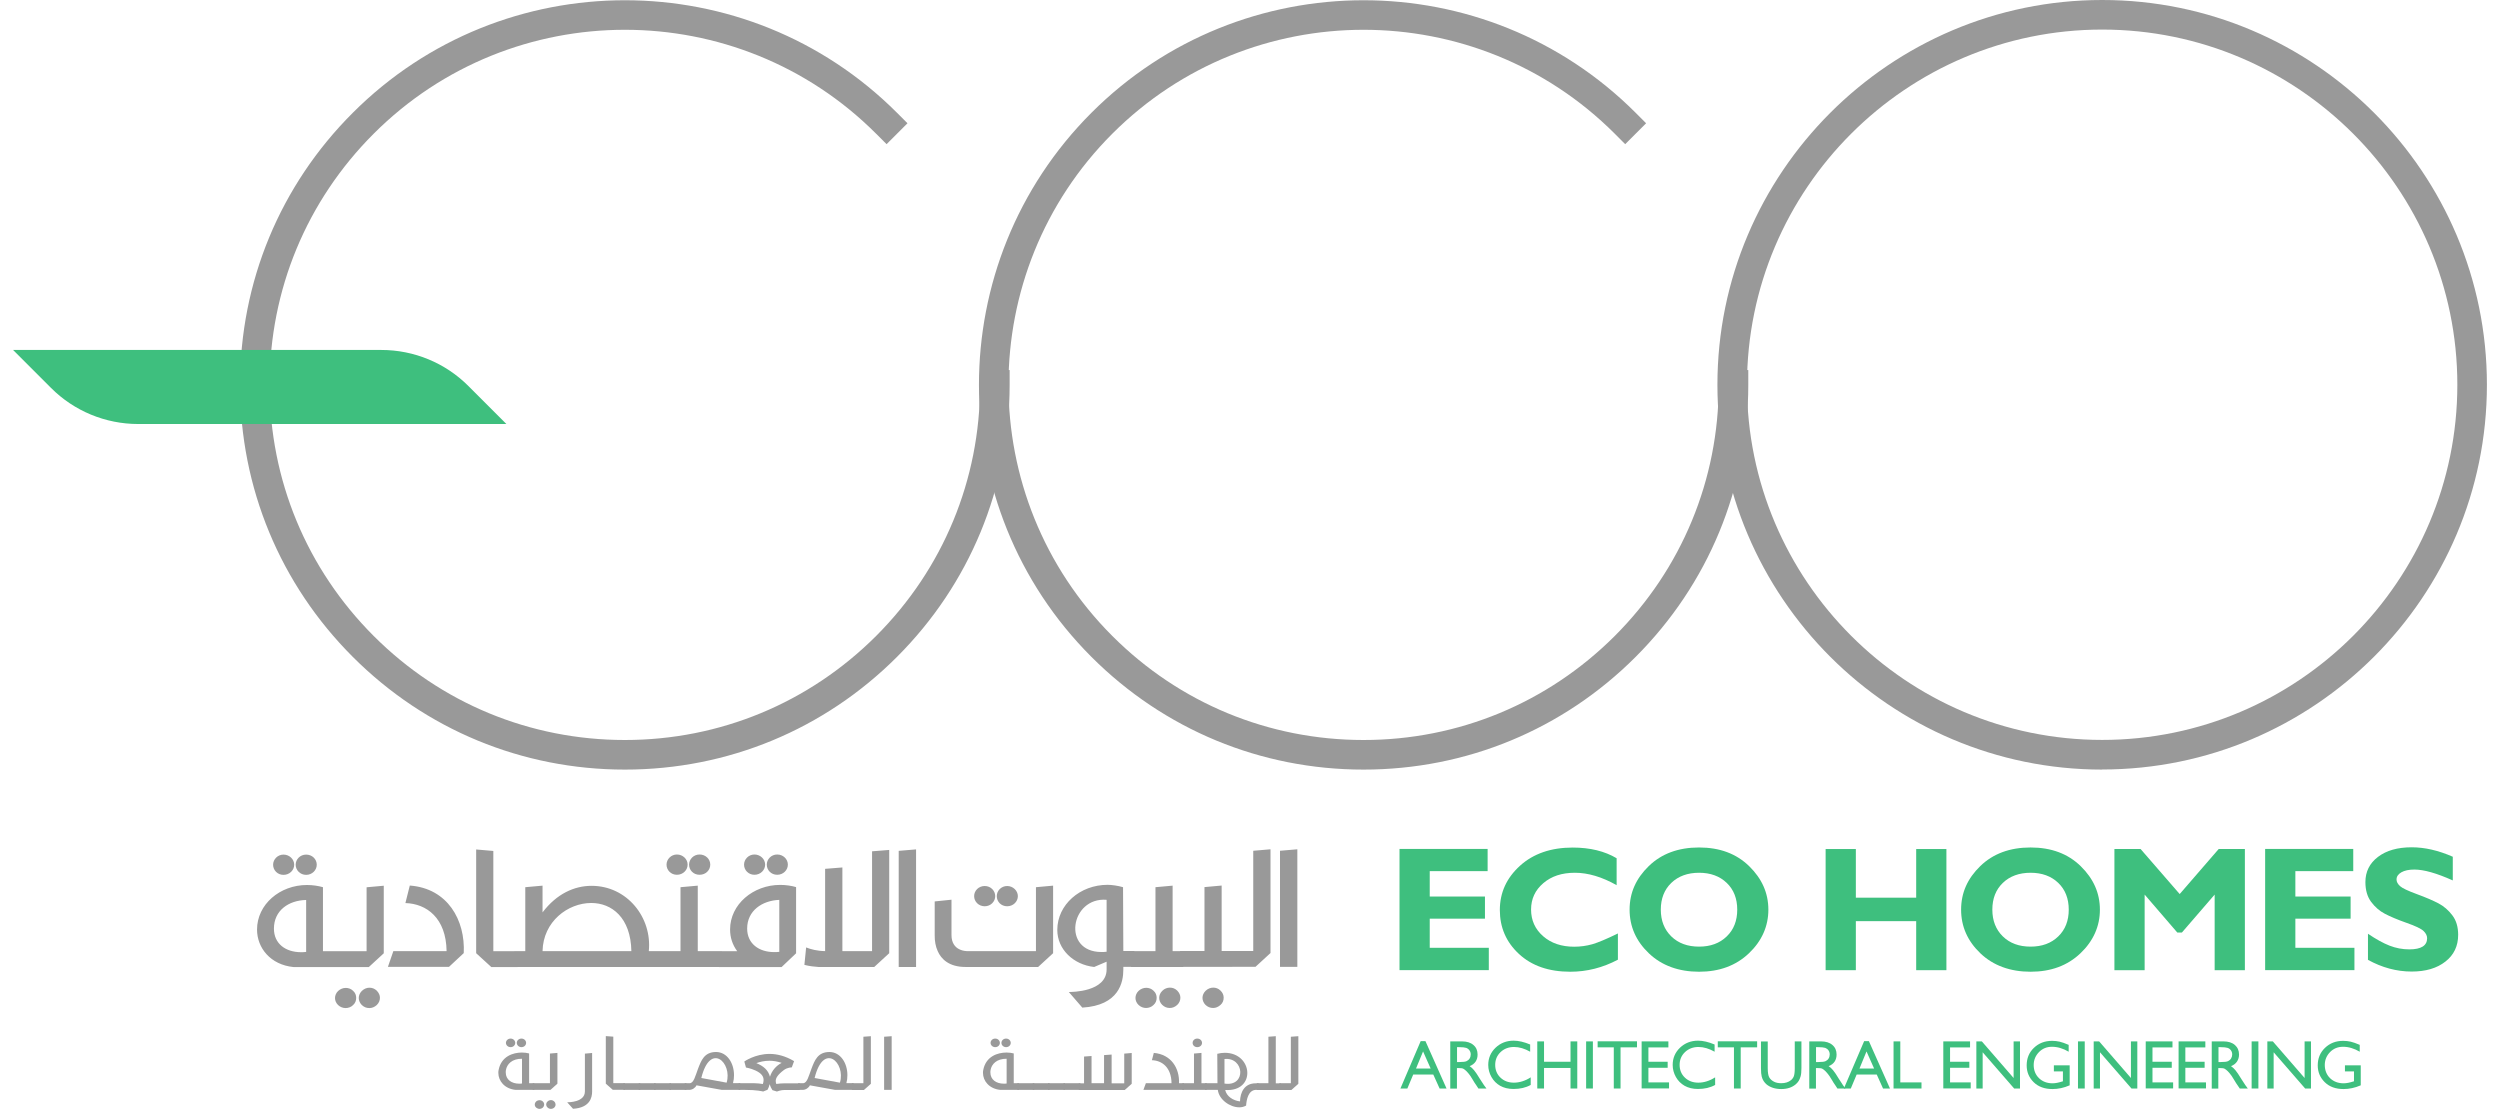<svg width="124" height="55" viewBox="0 0 124 55" fill="none" xmlns="http://www.w3.org/2000/svg">
<path d="M16.014 47.179H16.544V47.967H14.565C13.406 47.854 12.749 47.007 12.749 46.106C12.749 44.86 13.881 43.896 15.226 43.896C15.521 43.896 15.792 43.941 16.019 44.005V47.184L16.014 47.179ZM14.592 42.891C14.592 43.158 14.366 43.393 14.062 43.393C13.759 43.393 13.546 43.158 13.546 42.891C13.546 42.623 13.773 42.388 14.062 42.388C14.352 42.388 14.592 42.614 14.592 42.891ZM15.185 44.639C14.316 44.657 13.587 45.159 13.587 46.06C13.587 46.812 14.171 47.229 14.932 47.229C15.009 47.229 15.09 47.229 15.185 47.215V44.639ZM15.711 42.891C15.711 43.158 15.484 43.393 15.185 43.393C14.887 43.393 14.665 43.158 14.665 42.891C14.665 42.623 14.887 42.388 15.185 42.388C15.484 42.388 15.711 42.614 15.711 42.891ZM16.399 47.967V47.179H18.183V44.009L19.035 43.932V47.283L18.292 47.967H16.395H16.399ZM17.667 49.493C17.667 49.624 17.626 49.751 17.513 49.851C17.418 49.951 17.273 50 17.142 50C17.011 50 16.875 49.951 16.77 49.851C16.666 49.751 16.616 49.624 16.616 49.502C16.616 49.38 16.671 49.244 16.775 49.149C16.879 49.054 17.015 49 17.151 49C17.278 49 17.414 49.045 17.513 49.145C17.626 49.244 17.667 49.371 17.667 49.493ZM18.845 49.493C18.845 49.624 18.79 49.751 18.686 49.851C18.573 49.951 18.455 50 18.319 50C18.174 50 18.052 49.951 17.943 49.846C17.848 49.751 17.794 49.62 17.794 49.498C17.794 49.376 17.848 49.249 17.948 49.149C18.061 49.04 18.197 48.99 18.324 48.99C18.46 48.99 18.577 49.036 18.686 49.135C18.79 49.244 18.845 49.362 18.845 49.489V49.493ZM19.239 47.962L19.51 47.175H22.151C22.128 45.531 21.159 44.824 20.108 44.792L20.326 43.923C22.209 44.063 23.083 45.644 23.002 47.274L22.268 47.958H19.239V47.962ZM24.365 47.962L23.618 47.279V42.134L24.469 42.207V47.179H25.669V47.967H24.36L24.365 47.962ZM25.511 47.962V47.175H26.054V44.005L26.91 43.928V45.254C27.616 44.326 28.491 43.937 29.342 43.937C31.104 43.937 32.349 45.508 32.181 47.175H32.707V47.962H25.511ZM26.91 47.175H31.316C31.285 45.508 30.338 44.788 29.328 44.788C28.169 44.788 26.942 45.703 26.91 47.175ZM32.553 47.962V47.175H33.753V44.005L34.609 43.928V47.175H35.813V47.962H32.553ZM34.106 42.886C34.106 43.153 33.88 43.389 33.576 43.389C33.273 43.389 33.06 43.153 33.06 42.886C33.06 42.619 33.286 42.383 33.576 42.383C33.866 42.383 34.106 42.61 34.106 42.886ZM35.229 42.886C35.229 43.153 35.012 43.389 34.699 43.389C34.387 43.389 34.178 43.153 34.178 42.886C34.178 42.619 34.4 42.383 34.699 42.383C34.998 42.383 35.229 42.61 35.229 42.886ZM39.481 47.288L38.766 47.967H35.659V47.179H36.565C36.33 46.858 36.212 46.5 36.212 46.101C36.212 44.856 37.358 43.891 38.698 43.891C38.992 43.891 39.269 43.937 39.486 44V47.288H39.481ZM37.951 42.886C37.951 43.153 37.724 43.389 37.421 43.389C37.117 43.389 36.905 43.153 36.905 42.886C36.905 42.619 37.131 42.383 37.421 42.383C37.711 42.383 37.951 42.61 37.951 42.886ZM38.653 44.634C37.806 44.666 37.059 45.168 37.059 46.056C37.059 46.808 37.647 47.224 38.399 47.224C38.476 47.224 38.558 47.224 38.653 47.211V44.634ZM39.078 42.886C39.078 43.153 38.852 43.389 38.549 43.389C38.245 43.389 38.032 43.153 38.032 42.886C38.032 42.619 38.254 42.383 38.549 42.383C38.843 42.383 39.078 42.61 39.078 42.886ZM44.105 42.157V47.279L43.362 47.962H40.908C40.808 47.962 40.704 47.962 40.596 47.962C40.401 47.949 40.161 47.926 39.898 47.858L39.984 46.993C40.215 47.084 40.528 47.17 40.926 47.175V43.094L41.782 43.026C41.782 43.072 41.782 43.248 41.782 43.552C41.782 44.077 41.782 45.109 41.782 47.175H43.254V42.225L44.105 42.157ZM44.576 42.202L45.437 42.13V47.962H44.576V42.202ZM51.383 47.175V44.005L52.234 43.928V47.279L51.491 47.962H47.891C47.071 47.962 46.682 47.569 46.51 47.175C46.406 46.944 46.356 46.676 46.361 46.382V44.711L47.194 44.625V46.382C47.194 46.776 47.379 46.98 47.565 47.075C47.678 47.134 47.8 47.166 47.941 47.175H51.378H51.383ZM49.363 44.448C49.363 44.715 49.141 44.951 48.842 44.951C48.543 44.951 48.317 44.72 48.317 44.448C48.317 44.177 48.543 43.946 48.842 43.946C49.141 43.946 49.363 44.181 49.363 44.448ZM50.486 44.448C50.486 44.715 50.26 44.951 49.956 44.951C49.653 44.951 49.44 44.72 49.44 44.448C49.44 44.177 49.666 43.946 49.956 43.946C50.246 43.946 50.486 44.181 50.486 44.448ZM55.717 48.098C55.717 48.719 55.504 49.869 53.683 49.978L53.013 49.203C53.158 49.203 54.888 49.203 54.888 48.08V47.7C54.788 47.745 54.634 47.804 54.503 47.863L54.272 47.962C53.248 47.849 52.442 47.093 52.442 46.124C52.442 44.874 53.57 43.887 54.933 43.887C55.141 43.887 55.463 43.932 55.703 44.005L55.717 47.17H56.264V47.958H55.717V48.094V48.098ZM54.888 44.63C53.09 44.485 52.655 47.22 54.634 47.22C54.711 47.22 54.793 47.22 54.888 47.206V44.63ZM56.102 47.962V47.175H57.311V44.005L58.162 43.928V47.175H58.692V47.962H56.097H56.102ZM57.37 49.489C57.37 49.62 57.329 49.747 57.215 49.846C57.12 49.946 56.975 49.996 56.844 49.996C56.713 49.996 56.577 49.946 56.473 49.846C56.369 49.747 56.319 49.62 56.319 49.498C56.319 49.376 56.373 49.24 56.477 49.145C56.581 49.049 56.717 48.995 56.853 48.995C56.98 48.995 57.116 49.04 57.215 49.14C57.329 49.24 57.37 49.366 57.37 49.489ZM58.547 49.489C58.547 49.62 58.493 49.747 58.388 49.846C58.275 49.946 58.157 49.996 58.022 49.996C57.877 49.996 57.754 49.946 57.646 49.842C57.546 49.747 57.496 49.615 57.496 49.493C57.496 49.371 57.546 49.244 57.65 49.145C57.754 49.036 57.899 48.986 58.026 48.986C58.162 48.986 58.28 49.031 58.388 49.131C58.493 49.24 58.547 49.357 58.547 49.484V49.489ZM58.533 47.958V47.17H59.742V44L60.594 43.923V47.17H61.124V47.958H58.529H58.533ZM60.694 49.489C60.694 49.62 60.648 49.747 60.535 49.846C60.422 49.946 60.3 49.996 60.173 49.996C60.028 49.996 59.901 49.946 59.792 49.842C59.697 49.747 59.643 49.615 59.643 49.493C59.643 49.371 59.697 49.244 59.797 49.145C59.91 49.036 60.046 48.986 60.182 48.986C60.309 48.986 60.431 49.031 60.535 49.131C60.639 49.23 60.694 49.348 60.694 49.484V49.489ZM60.97 47.958V47.17H62.161V42.198L63.017 42.125V47.27L62.274 47.953H60.965L60.97 47.958ZM63.488 42.198L64.348 42.125V47.958H63.488V42.198Z" fill="#999999"/>
<path d="M26.249 53.727H26.502V54.058H25.574C25.031 54.004 24.718 53.619 24.718 53.216C24.718 53.166 24.718 53.116 24.732 53.066C24.863 52.396 25.443 52.206 25.887 52.206C26.022 52.206 26.145 52.224 26.244 52.251V53.727H26.249ZM25.891 52.514C25.397 52.509 25.144 52.781 25.094 53.075C25.085 53.116 25.085 53.157 25.085 53.193C25.085 53.551 25.375 53.75 25.751 53.75C25.796 53.75 25.846 53.75 25.891 53.741V52.514ZM25.556 51.726C25.556 51.844 25.456 51.939 25.325 51.939C25.194 51.939 25.094 51.839 25.094 51.726C25.094 51.613 25.194 51.513 25.325 51.513C25.456 51.513 25.556 51.613 25.556 51.726ZM26.095 51.726C26.095 51.844 25.995 51.939 25.864 51.939C25.733 51.939 25.633 51.839 25.633 51.726C25.633 51.613 25.733 51.513 25.864 51.513C25.995 51.513 26.095 51.613 26.095 51.726Z" fill="#999999"/>
<path d="M26.421 54.058V53.727H27.277V52.256L27.648 52.224V53.75L27.304 54.058H26.421ZM26.991 54.783C26.991 54.837 26.969 54.891 26.924 54.937C26.878 54.977 26.819 55 26.761 55C26.702 55 26.643 54.977 26.593 54.937C26.548 54.896 26.525 54.842 26.525 54.787C26.525 54.733 26.548 54.678 26.593 54.633C26.638 54.592 26.702 54.57 26.761 54.57C26.815 54.57 26.878 54.588 26.924 54.633C26.969 54.674 26.991 54.733 26.991 54.783ZM27.558 54.783C27.558 54.837 27.535 54.891 27.49 54.937C27.444 54.977 27.386 55 27.327 55C27.263 55 27.204 54.977 27.159 54.932C27.114 54.891 27.091 54.837 27.091 54.783C27.091 54.728 27.114 54.674 27.159 54.633C27.204 54.588 27.268 54.565 27.327 54.565C27.386 54.565 27.44 54.588 27.485 54.629C27.53 54.669 27.553 54.724 27.553 54.783H27.558Z" fill="#999999"/>
<path d="M29.369 52.228V54.144C29.369 54.425 29.269 54.946 28.422 54.995L28.133 54.674C28.201 54.674 29.011 54.674 29.011 54.135V52.26L29.369 52.228Z" fill="#999999"/>
<path d="M30.397 54.058L30.048 53.75V51.391L30.42 51.418V53.723H30.995V54.053H30.397V54.058Z" fill="#999999"/>
<path d="M31.76 54.058H30.918V53.727H31.76V54.058Z" fill="#999999"/>
<path d="M32.521 54.058H31.679V53.727H32.521V54.058Z" fill="#999999"/>
<path d="M33.282 54.058H32.44V53.727H33.282V54.058Z" fill="#999999"/>
<path d="M34.047 54.058H33.205V53.727H34.047V54.058Z" fill="#999999"/>
<path d="M36.719 53.727V54.058H35.8L34.545 53.832C34.491 53.954 34.342 54.058 34.192 54.058H33.961V53.727H34.206C34.409 53.727 34.486 53.374 34.622 53.012C34.781 52.6 34.93 52.179 35.519 52.179C36.058 52.183 36.407 52.718 36.407 53.329C36.407 53.465 36.393 53.587 36.357 53.723H36.71L36.719 53.727ZM36.04 53.7C36.339 52.718 35.229 51.658 34.785 53.469L36.04 53.7Z" fill="#999999"/>
<path d="M36.633 53.727H37.407C37.534 53.727 37.724 53.746 37.837 53.768C37.86 53.705 37.874 53.637 37.874 53.569C37.874 53.406 37.788 53.243 37.475 53.098C37.213 52.98 37 52.949 37 52.949L36.918 52.65C36.918 52.65 37.448 52.274 38.173 52.274C38.53 52.274 38.943 52.369 39.386 52.632L39.273 52.944C39.273 52.944 39.065 52.935 38.879 53.075C38.562 53.315 38.476 53.478 38.476 53.619C38.476 53.673 38.49 53.723 38.503 53.764C38.607 53.746 38.798 53.732 38.938 53.732H39.672V54.063H38.929C38.734 54.058 38.535 54.14 38.535 54.14L38.313 54.072C38.259 53.995 38.209 53.891 38.177 53.773C38.15 53.886 38.114 53.968 38.069 54.053L37.851 54.14C37.81 54.13 37.552 54.058 36.932 54.058H36.633V53.727ZM37.516 52.731C37.86 52.872 38.1 53.066 38.191 53.406C38.281 53.112 38.49 52.862 38.77 52.718C38.553 52.645 38.349 52.613 38.164 52.613C37.906 52.613 37.688 52.668 37.516 52.731Z" fill="#999999"/>
<path d="M42.339 53.727V54.058H41.42L40.17 53.832C40.115 53.954 39.966 54.058 39.816 54.058H39.586V53.727H39.83C40.034 53.727 40.111 53.374 40.247 53.012C40.405 52.6 40.555 52.179 41.143 52.179C41.682 52.183 42.031 52.718 42.031 53.329C42.031 53.465 42.017 53.587 41.981 53.723H42.334L42.339 53.727ZM41.66 53.7C41.959 52.718 40.849 51.658 40.405 53.469L41.66 53.7Z" fill="#999999"/>
<path d="M42.253 54.058V53.727H42.824V51.422L43.195 51.395V53.755L42.851 54.063H42.253V54.058Z" fill="#999999"/>
<path d="M43.852 51.422L44.227 51.395V54.058H43.852V51.422Z" fill="#999999"/>
<path d="M50.287 53.727H50.54V54.058H49.612C49.069 54.004 48.756 53.619 48.756 53.216C48.756 53.166 48.756 53.116 48.77 53.066C48.901 52.396 49.481 52.206 49.924 52.206C50.06 52.206 50.183 52.224 50.282 52.251V53.727H50.287ZM49.929 52.514C49.435 52.509 49.182 52.781 49.132 53.075C49.123 53.116 49.123 53.157 49.123 53.193C49.123 53.551 49.413 53.75 49.789 53.75C49.834 53.75 49.884 53.75 49.929 53.741V52.514ZM49.594 51.726C49.594 51.844 49.494 51.939 49.363 51.939C49.231 51.939 49.132 51.839 49.132 51.726C49.132 51.613 49.231 51.513 49.363 51.513C49.494 51.513 49.594 51.613 49.594 51.726ZM50.133 51.726C50.133 51.844 50.033 51.939 49.902 51.939C49.77 51.939 49.671 51.839 49.671 51.726C49.671 51.613 49.77 51.513 49.902 51.513C50.033 51.513 50.133 51.613 50.133 51.726Z" fill="#999999"/>
<path d="M51.301 54.058H50.459V53.727H51.301V54.058Z" fill="#999999"/>
<path d="M52.062 54.058H51.22V53.727H52.062V54.058Z" fill="#999999"/>
<path d="M52.823 54.058H51.98V53.727H52.823V54.058Z" fill="#999999"/>
<path d="M53.588 54.058H52.746V53.727H53.588V54.058Z" fill="#999999"/>
<path d="M53.769 53.727V52.405L54.141 52.378V53.727H54.761V52.333L55.137 52.306V53.732H55.762V52.26L56.133 52.228V53.755L55.789 54.063H53.507V53.732H53.769V53.727Z" fill="#999999"/>
<path d="M58.728 53.727V54.058H56.713L56.835 53.727H58.108C58.099 52.94 57.632 52.6 57.134 52.586L57.229 52.224C58.085 52.296 58.511 52.98 58.479 53.727H58.728Z" fill="#999999"/>
<path d="M58.642 54.058V53.727H59.222V52.256L59.593 52.224V53.727H59.856V54.058H58.642ZM59.62 51.726C59.62 51.844 59.521 51.939 59.385 51.939C59.249 51.939 59.154 51.844 59.154 51.726C59.154 51.608 59.253 51.513 59.385 51.513C59.516 51.513 59.62 51.608 59.62 51.726Z" fill="#999999"/>
<path d="M62.428 53.727V54.058H62.279C61.912 54.081 61.826 54.552 61.807 54.837C61.699 54.896 61.59 54.923 61.468 54.923C61.006 54.923 60.462 54.543 60.404 54.058H59.77V53.727H60.386L60.377 52.269C60.499 52.238 60.621 52.219 60.748 52.219C62.161 52.219 62.31 54.167 60.77 54.063C60.838 54.38 61.164 54.592 61.504 54.629C61.518 54.176 61.721 53.736 62.279 53.732H62.428V53.727ZM60.739 53.746C61.835 53.909 61.721 52.423 60.734 52.527V53.746H60.739Z" fill="#999999"/>
<path d="M62.333 54.058V53.727H62.913V51.422L63.279 51.395V53.732H63.537V54.063H62.333V54.058Z" fill="#999999"/>
<path d="M63.456 54.058V53.727H64.026V51.422L64.398 51.395V53.755L64.054 54.063H63.456V54.058Z" fill="#999999"/>
<path d="M30.995 38.172C25.896 38.172 21.104 36.188 17.5 32.583C13.895 28.979 11.907 24.187 11.907 19.088C11.907 13.989 13.89 9.198 17.5 5.593C24.94 -1.848 37.05 -1.848 44.49 5.593L45.011 6.114L43.974 7.151L43.453 6.63C36.583 -0.24 25.407 -0.24 18.537 6.63C15.208 9.958 13.374 14.383 13.374 19.088C13.374 23.793 15.208 28.218 18.537 31.546C21.865 34.875 26.29 36.704 30.995 36.704C35.7 36.704 40.124 34.87 43.453 31.546C46.782 28.218 48.611 23.793 48.611 19.088V18.355H50.078V19.088C50.078 24.183 48.095 28.979 44.49 32.583C40.885 36.188 36.094 38.172 30.995 38.172Z" fill="#999999"/>
<path d="M67.631 38.172C62.532 38.172 57.741 36.188 54.136 32.583C46.696 25.143 46.696 13.033 54.136 5.593C61.577 -1.848 73.686 -1.848 81.127 5.593L81.647 6.114L80.61 7.151L80.09 6.63C73.22 -0.24 62.043 -0.24 55.173 6.63C48.303 13.5 48.303 24.676 55.173 31.546C58.502 34.875 62.926 36.704 67.631 36.704C72.337 36.704 76.761 34.87 80.09 31.546C83.418 28.218 85.248 23.793 85.248 19.088V18.355H86.715V19.088C86.715 24.183 84.731 28.979 81.127 32.583C77.522 36.188 72.731 38.172 67.631 38.172Z" fill="#999999"/>
<path d="M104.268 38.172C93.743 38.172 85.184 29.608 85.184 19.088C85.184 8.568 93.743 0 104.268 0C114.792 0 123.351 8.564 123.351 19.084C123.351 29.604 114.788 38.167 104.268 38.167V38.172ZM104.268 1.467C94.554 1.467 86.651 9.37 86.651 19.084C86.651 28.797 94.554 36.7 104.268 36.7C113.982 36.7 121.884 28.797 121.884 19.084C121.884 9.37 113.982 1.467 104.268 1.467Z" fill="#999999"/>
<path d="M25.117 21.031H6.853C5.232 21.031 3.674 20.388 2.528 19.238L0.649 17.358H18.913C20.534 17.358 22.092 18.001 23.237 19.151L25.117 21.031Z" fill="#3EBF7E"/>
<path d="M73.845 47.016V48.117H69.416V42.107H73.786V43.208H70.915V44.467H73.654V45.567H70.915V47.011H73.849L73.845 47.016Z" fill="#3EBF7E"/>
<path d="M80.248 46.287V47.6C79.496 47.999 78.708 48.198 77.889 48.198C76.82 48.198 75.973 47.904 75.339 47.315C74.705 46.726 74.392 46.002 74.392 45.137C74.392 44.272 74.728 43.543 75.393 42.94C76.059 42.338 76.933 42.039 78.006 42.039C78.862 42.039 79.591 42.216 80.185 42.569V43.905C79.456 43.493 78.767 43.289 78.115 43.289C77.463 43.289 76.951 43.461 76.548 43.805C76.145 44.149 75.941 44.584 75.941 45.114C75.941 45.644 76.141 46.088 76.539 46.436C76.938 46.785 77.454 46.957 78.079 46.957C78.387 46.957 78.686 46.916 78.975 46.835C79.261 46.753 79.691 46.572 80.257 46.296L80.248 46.287Z" fill="#3EBF7E"/>
<path d="M84.274 42.035C85.297 42.035 86.126 42.343 86.76 42.963C87.394 43.583 87.711 44.299 87.711 45.119C87.711 45.938 87.39 46.672 86.747 47.283C86.103 47.895 85.279 48.198 84.274 48.198C83.269 48.198 82.426 47.895 81.788 47.288C81.149 46.681 80.828 45.956 80.828 45.119C80.828 44.281 81.145 43.574 81.779 42.958C82.413 42.343 83.246 42.035 84.269 42.035H84.274ZM84.274 46.953C84.84 46.953 85.297 46.785 85.646 46.446C85.995 46.11 86.167 45.666 86.167 45.119C86.167 44.571 85.995 44.127 85.646 43.792C85.297 43.457 84.84 43.289 84.274 43.289C83.708 43.289 83.246 43.457 82.897 43.792C82.549 44.127 82.376 44.571 82.376 45.119C82.376 45.666 82.553 46.11 82.897 46.446C83.246 46.785 83.703 46.953 84.274 46.953Z" fill="#3EBF7E"/>
<path d="M96.542 42.112V48.121H95.043V45.689H92.05V48.121H90.551V42.112H92.05V44.525H95.043V42.112H96.542Z" fill="#3EBF7E"/>
<path d="M100.717 42.035C101.741 42.035 102.57 42.343 103.204 42.963C103.838 43.583 104.155 44.299 104.155 45.119C104.155 45.938 103.833 46.672 103.19 47.283C102.547 47.895 101.723 48.198 100.717 48.198C99.712 48.198 98.87 47.895 98.231 47.288C97.593 46.681 97.271 45.956 97.271 45.119C97.271 44.281 97.588 43.574 98.222 42.958C98.856 42.343 99.689 42.035 100.713 42.035H100.717ZM100.717 46.953C101.283 46.953 101.741 46.785 102.09 46.446C102.438 46.11 102.61 45.666 102.61 45.119C102.61 44.571 102.438 44.127 102.09 43.792C101.741 43.457 101.283 43.289 100.717 43.289C100.151 43.289 99.689 43.457 99.341 43.792C98.992 44.127 98.82 44.571 98.82 45.119C98.82 45.666 98.996 46.11 99.341 46.446C99.689 46.785 100.147 46.953 100.717 46.953Z" fill="#3EBF7E"/>
<path d="M108.117 44.34L110.046 42.112H111.346V48.121H109.847V44.371L108.221 46.255H107.995L106.374 44.371V48.121H104.875V42.112H106.174L108.108 44.34H108.117Z" fill="#3EBF7E"/>
<path d="M116.78 47.016V48.117H112.351V42.107H116.721V43.208H113.85V44.467H116.59V45.567H113.85V47.011H116.785L116.78 47.016Z" fill="#3EBF7E"/>
<path d="M121.658 42.496V43.669C120.861 43.312 120.227 43.13 119.751 43.13C119.479 43.13 119.267 43.176 119.108 43.266C118.95 43.357 118.868 43.475 118.868 43.624C118.868 43.737 118.927 43.846 119.04 43.95C119.153 44.054 119.434 44.186 119.878 44.349C120.322 44.512 120.679 44.666 120.947 44.806C121.214 44.947 121.445 45.146 121.635 45.399C121.83 45.653 121.925 45.979 121.925 46.368C121.925 46.925 121.712 47.369 121.291 47.695C120.87 48.026 120.313 48.189 119.62 48.189C118.873 48.189 118.153 47.994 117.451 47.609V46.314C117.854 46.586 118.207 46.781 118.519 46.903C118.832 47.025 119.158 47.089 119.502 47.089C120.091 47.089 120.385 46.903 120.385 46.536C120.385 46.409 120.326 46.291 120.209 46.178C120.091 46.065 119.81 45.929 119.357 45.771C118.909 45.612 118.556 45.463 118.288 45.322C118.026 45.187 117.799 44.987 117.609 44.734C117.419 44.48 117.324 44.149 117.324 43.751C117.324 43.235 117.532 42.818 117.949 42.501C118.365 42.184 118.922 42.026 119.62 42.026C120.263 42.026 120.938 42.179 121.653 42.492L121.658 42.496Z" fill="#3EBF7E"/>
<path d="M70.466 51.64H70.702L71.748 53.99H71.404L71.091 53.297H70.095L69.805 53.99H69.461L70.466 51.64ZM70.96 52.998L70.584 52.151L70.235 52.998H70.964H70.96Z" fill="#3EBF7E"/>
<path d="M71.933 53.99V51.653H72.518C72.753 51.653 72.943 51.712 73.079 51.83C73.22 51.948 73.288 52.106 73.288 52.306C73.288 52.441 73.256 52.559 73.188 52.659C73.12 52.758 73.02 52.831 72.894 52.881C72.971 52.93 73.043 52.998 73.111 53.08C73.179 53.161 73.283 53.311 73.41 53.524C73.491 53.655 73.555 53.755 73.605 53.823L73.727 53.99H73.328L73.229 53.836C73.229 53.836 73.22 53.823 73.211 53.809L73.147 53.718L73.043 53.546L72.93 53.365C72.862 53.27 72.799 53.193 72.74 53.134C72.681 53.08 72.631 53.035 72.586 53.012C72.54 52.985 72.463 52.976 72.35 52.976H72.264V53.995H71.929L71.933 53.99ZM72.368 51.939H72.269V52.677H72.395C72.563 52.677 72.681 52.663 72.744 52.632C72.808 52.6 72.857 52.559 72.894 52.5C72.93 52.441 72.948 52.373 72.948 52.301C72.948 52.228 72.93 52.161 72.889 52.102C72.848 52.043 72.794 52.002 72.726 51.975C72.654 51.952 72.536 51.939 72.373 51.939H72.368Z" fill="#3EBF7E"/>
<path d="M75.923 53.447V53.813C75.679 53.949 75.393 54.013 75.072 54.013C74.809 54.013 74.592 53.958 74.406 53.854C74.225 53.75 74.08 53.605 73.976 53.419C73.872 53.234 73.817 53.035 73.817 52.822C73.817 52.482 73.94 52.197 74.18 51.966C74.424 51.735 74.723 51.617 75.076 51.617C75.321 51.617 75.593 51.681 75.896 51.807V52.165C75.624 52.011 75.357 51.93 75.094 51.93C74.832 51.93 74.605 52.016 74.429 52.183C74.252 52.351 74.162 52.564 74.162 52.817C74.162 53.071 74.248 53.284 74.424 53.451C74.601 53.619 74.823 53.7 75.09 53.7C75.357 53.7 75.651 53.614 75.919 53.438L75.923 53.447Z" fill="#3EBF7E"/>
<path d="M77.898 51.653H78.233V53.99H77.898V52.971H76.584V53.99H76.249V51.653H76.584V52.663H77.898V51.653Z" fill="#3EBF7E"/>
<path d="M78.672 51.653H79.007V53.99H78.672V51.653Z" fill="#3EBF7E"/>
<path d="M79.243 51.649H81.195V51.948H80.379V53.99H80.044V51.948H79.243V51.649Z" fill="#3EBF7E"/>
<path d="M81.425 51.653H82.752V51.952H81.761V52.663H82.716V52.962H81.761V53.687H82.784V53.986H81.425V51.653Z" fill="#3EBF7E"/>
<path d="M85.071 53.447V53.813C84.826 53.949 84.541 54.013 84.22 54.013C83.957 54.013 83.74 53.958 83.554 53.854C83.373 53.75 83.228 53.605 83.124 53.419C83.02 53.234 82.965 53.035 82.965 52.822C82.965 52.482 83.088 52.197 83.328 51.966C83.572 51.735 83.871 51.617 84.224 51.617C84.469 51.617 84.74 51.681 85.044 51.807V52.165C84.772 52.011 84.505 51.93 84.242 51.93C83.98 51.93 83.753 52.016 83.577 52.183C83.4 52.351 83.309 52.564 83.309 52.817C83.309 53.071 83.395 53.284 83.572 53.451C83.749 53.619 83.971 53.7 84.238 53.7C84.505 53.7 84.799 53.614 85.067 53.438L85.071 53.447Z" fill="#3EBF7E"/>
<path d="M85.202 51.649H87.154V51.948H86.339V53.99H86.004V51.948H85.202V51.649Z" fill="#3EBF7E"/>
<path d="M89.016 51.653H89.351V52.98C89.351 53.161 89.337 53.297 89.31 53.388C89.283 53.478 89.251 53.555 89.215 53.614C89.178 53.673 89.129 53.727 89.074 53.777C88.889 53.936 88.649 54.017 88.35 54.017C88.051 54.017 87.802 53.936 87.616 53.782C87.562 53.732 87.512 53.678 87.476 53.619C87.435 53.56 87.403 53.483 87.381 53.397C87.358 53.311 87.344 53.17 87.344 52.98V51.658H87.68V52.985C87.68 53.207 87.707 53.356 87.757 53.442C87.806 53.528 87.883 53.596 87.987 53.651C88.092 53.705 88.209 53.727 88.35 53.727C88.549 53.727 88.707 53.678 88.834 53.574C88.902 53.519 88.948 53.451 88.975 53.379C89.002 53.302 89.02 53.175 89.02 52.989V51.662L89.016 51.653Z" fill="#3EBF7E"/>
<path d="M89.74 53.99V51.653H90.324C90.56 51.653 90.75 51.712 90.886 51.83C91.026 51.948 91.094 52.106 91.094 52.306C91.094 52.441 91.062 52.559 90.995 52.659C90.927 52.758 90.827 52.831 90.7 52.881C90.777 52.93 90.85 52.998 90.918 53.08C90.985 53.161 91.09 53.311 91.216 53.524C91.298 53.655 91.361 53.755 91.411 53.823L91.533 53.99H91.135L91.035 53.836C91.035 53.836 91.026 53.823 91.017 53.809L90.954 53.718L90.85 53.546L90.736 53.365C90.668 53.27 90.605 53.193 90.546 53.134C90.487 53.08 90.438 53.035 90.392 53.012C90.347 52.985 90.27 52.976 90.157 52.976H90.071V53.995H89.736L89.74 53.99ZM90.175 51.939H90.075V52.677H90.202C90.37 52.677 90.487 52.663 90.551 52.632C90.614 52.6 90.664 52.559 90.7 52.5C90.736 52.441 90.754 52.373 90.754 52.301C90.754 52.228 90.736 52.161 90.696 52.102C90.655 52.043 90.6 52.002 90.533 51.975C90.46 51.952 90.342 51.939 90.179 51.939H90.175Z" fill="#3EBF7E"/>
<path d="M92.462 51.64H92.697L93.743 53.99H93.399L93.087 53.297H92.09L91.8 53.99H91.456L92.462 51.64ZM92.955 52.998L92.579 52.151L92.231 52.998H92.96H92.955Z" fill="#3EBF7E"/>
<path d="M93.92 51.653H94.255V53.687H95.306V53.99H93.92V51.653Z" fill="#3EBF7E"/>
<path d="M96.388 51.653H97.715V51.952H96.723V52.663H97.679V52.962H96.723V53.687H97.747V53.986H96.388V51.653Z" fill="#3EBF7E"/>
<path d="M99.875 51.653H100.192V53.99H99.902L98.34 52.192V53.99H98.027V51.653H98.299L99.875 53.469V51.653Z" fill="#3EBF7E"/>
<path d="M101.872 52.84H102.656V53.832C102.366 53.958 102.085 54.017 101.8 54.017C101.415 54.017 101.102 53.904 100.871 53.678C100.64 53.451 100.523 53.175 100.523 52.844C100.523 52.496 100.64 52.206 100.88 51.975C101.12 51.744 101.419 51.626 101.782 51.626C101.913 51.626 102.04 51.64 102.158 51.667C102.275 51.694 102.425 51.748 102.606 51.825V52.165C102.33 52.002 102.049 51.92 101.777 51.92C101.524 51.92 101.306 52.007 101.134 52.183C100.962 52.36 100.871 52.573 100.871 52.826C100.871 53.08 100.957 53.306 101.134 53.478C101.311 53.646 101.533 53.732 101.809 53.732C101.945 53.732 102.103 53.7 102.289 53.641L102.321 53.632V53.143H101.872V52.844V52.84Z" fill="#3EBF7E"/>
<path d="M103.068 51.653H103.403V53.99H103.068V51.653Z" fill="#3EBF7E"/>
<path d="M105.694 51.653H106.011V53.99H105.722L104.159 52.192V53.99H103.847V51.653H104.118L105.694 53.469V51.653Z" fill="#3EBF7E"/>
<path d="M106.428 51.653H107.755V51.952H106.763V52.663H107.719V52.962H106.763V53.687H107.787V53.986H106.428V51.653Z" fill="#3EBF7E"/>
<path d="M108.058 51.653H109.385V51.952H108.393V52.663H109.349V52.962H108.393V53.687H109.417V53.986H108.058V51.653Z" fill="#3EBF7E"/>
<path d="M109.702 53.99V51.653H110.286C110.522 51.653 110.712 51.712 110.848 51.83C110.984 51.948 111.056 52.106 111.056 52.306C111.056 52.441 111.02 52.559 110.952 52.659C110.884 52.758 110.785 52.831 110.658 52.881C110.73 52.93 110.807 52.998 110.875 53.08C110.948 53.166 111.047 53.311 111.174 53.524C111.255 53.655 111.323 53.755 111.369 53.823L111.491 53.99H111.092L110.988 53.836C110.988 53.836 110.979 53.823 110.97 53.809L110.907 53.718L110.803 53.546L110.689 53.365C110.621 53.27 110.558 53.193 110.499 53.134C110.44 53.08 110.391 53.035 110.345 53.012C110.3 52.985 110.223 52.976 110.114 52.976H110.028V53.995H109.693L109.702 53.99ZM110.137 51.939H110.037V52.677H110.164C110.332 52.677 110.449 52.663 110.513 52.632C110.576 52.6 110.626 52.559 110.662 52.5C110.698 52.441 110.717 52.373 110.717 52.301C110.717 52.228 110.698 52.161 110.658 52.102C110.617 52.043 110.563 52.002 110.49 51.975C110.418 51.952 110.3 51.939 110.137 51.939Z" fill="#3EBF7E"/>
<path d="M111.681 51.653H112.016V53.99H111.681V51.653Z" fill="#3EBF7E"/>
<path d="M114.308 51.653H114.625V53.99H114.335L112.773 52.192V53.99H112.46V51.653H112.732L114.308 53.469V51.653Z" fill="#3EBF7E"/>
<path d="M116.309 52.84H117.093V53.832C116.803 53.958 116.522 54.017 116.237 54.017C115.852 54.017 115.54 53.904 115.309 53.678C115.078 53.451 114.96 53.175 114.96 52.844C114.96 52.496 115.078 52.206 115.318 51.975C115.558 51.744 115.857 51.626 116.219 51.626C116.35 51.626 116.477 51.64 116.595 51.667C116.712 51.694 116.862 51.748 117.043 51.825V52.165C116.767 52.002 116.486 51.92 116.214 51.92C115.961 51.92 115.743 52.007 115.571 52.183C115.399 52.36 115.309 52.573 115.309 52.826C115.309 53.08 115.395 53.306 115.571 53.478C115.748 53.646 115.97 53.732 116.246 53.732C116.382 53.732 116.54 53.7 116.726 53.641L116.758 53.632V53.143H116.309V52.844V52.84Z" fill="#3EBF7E"/>
</svg>
